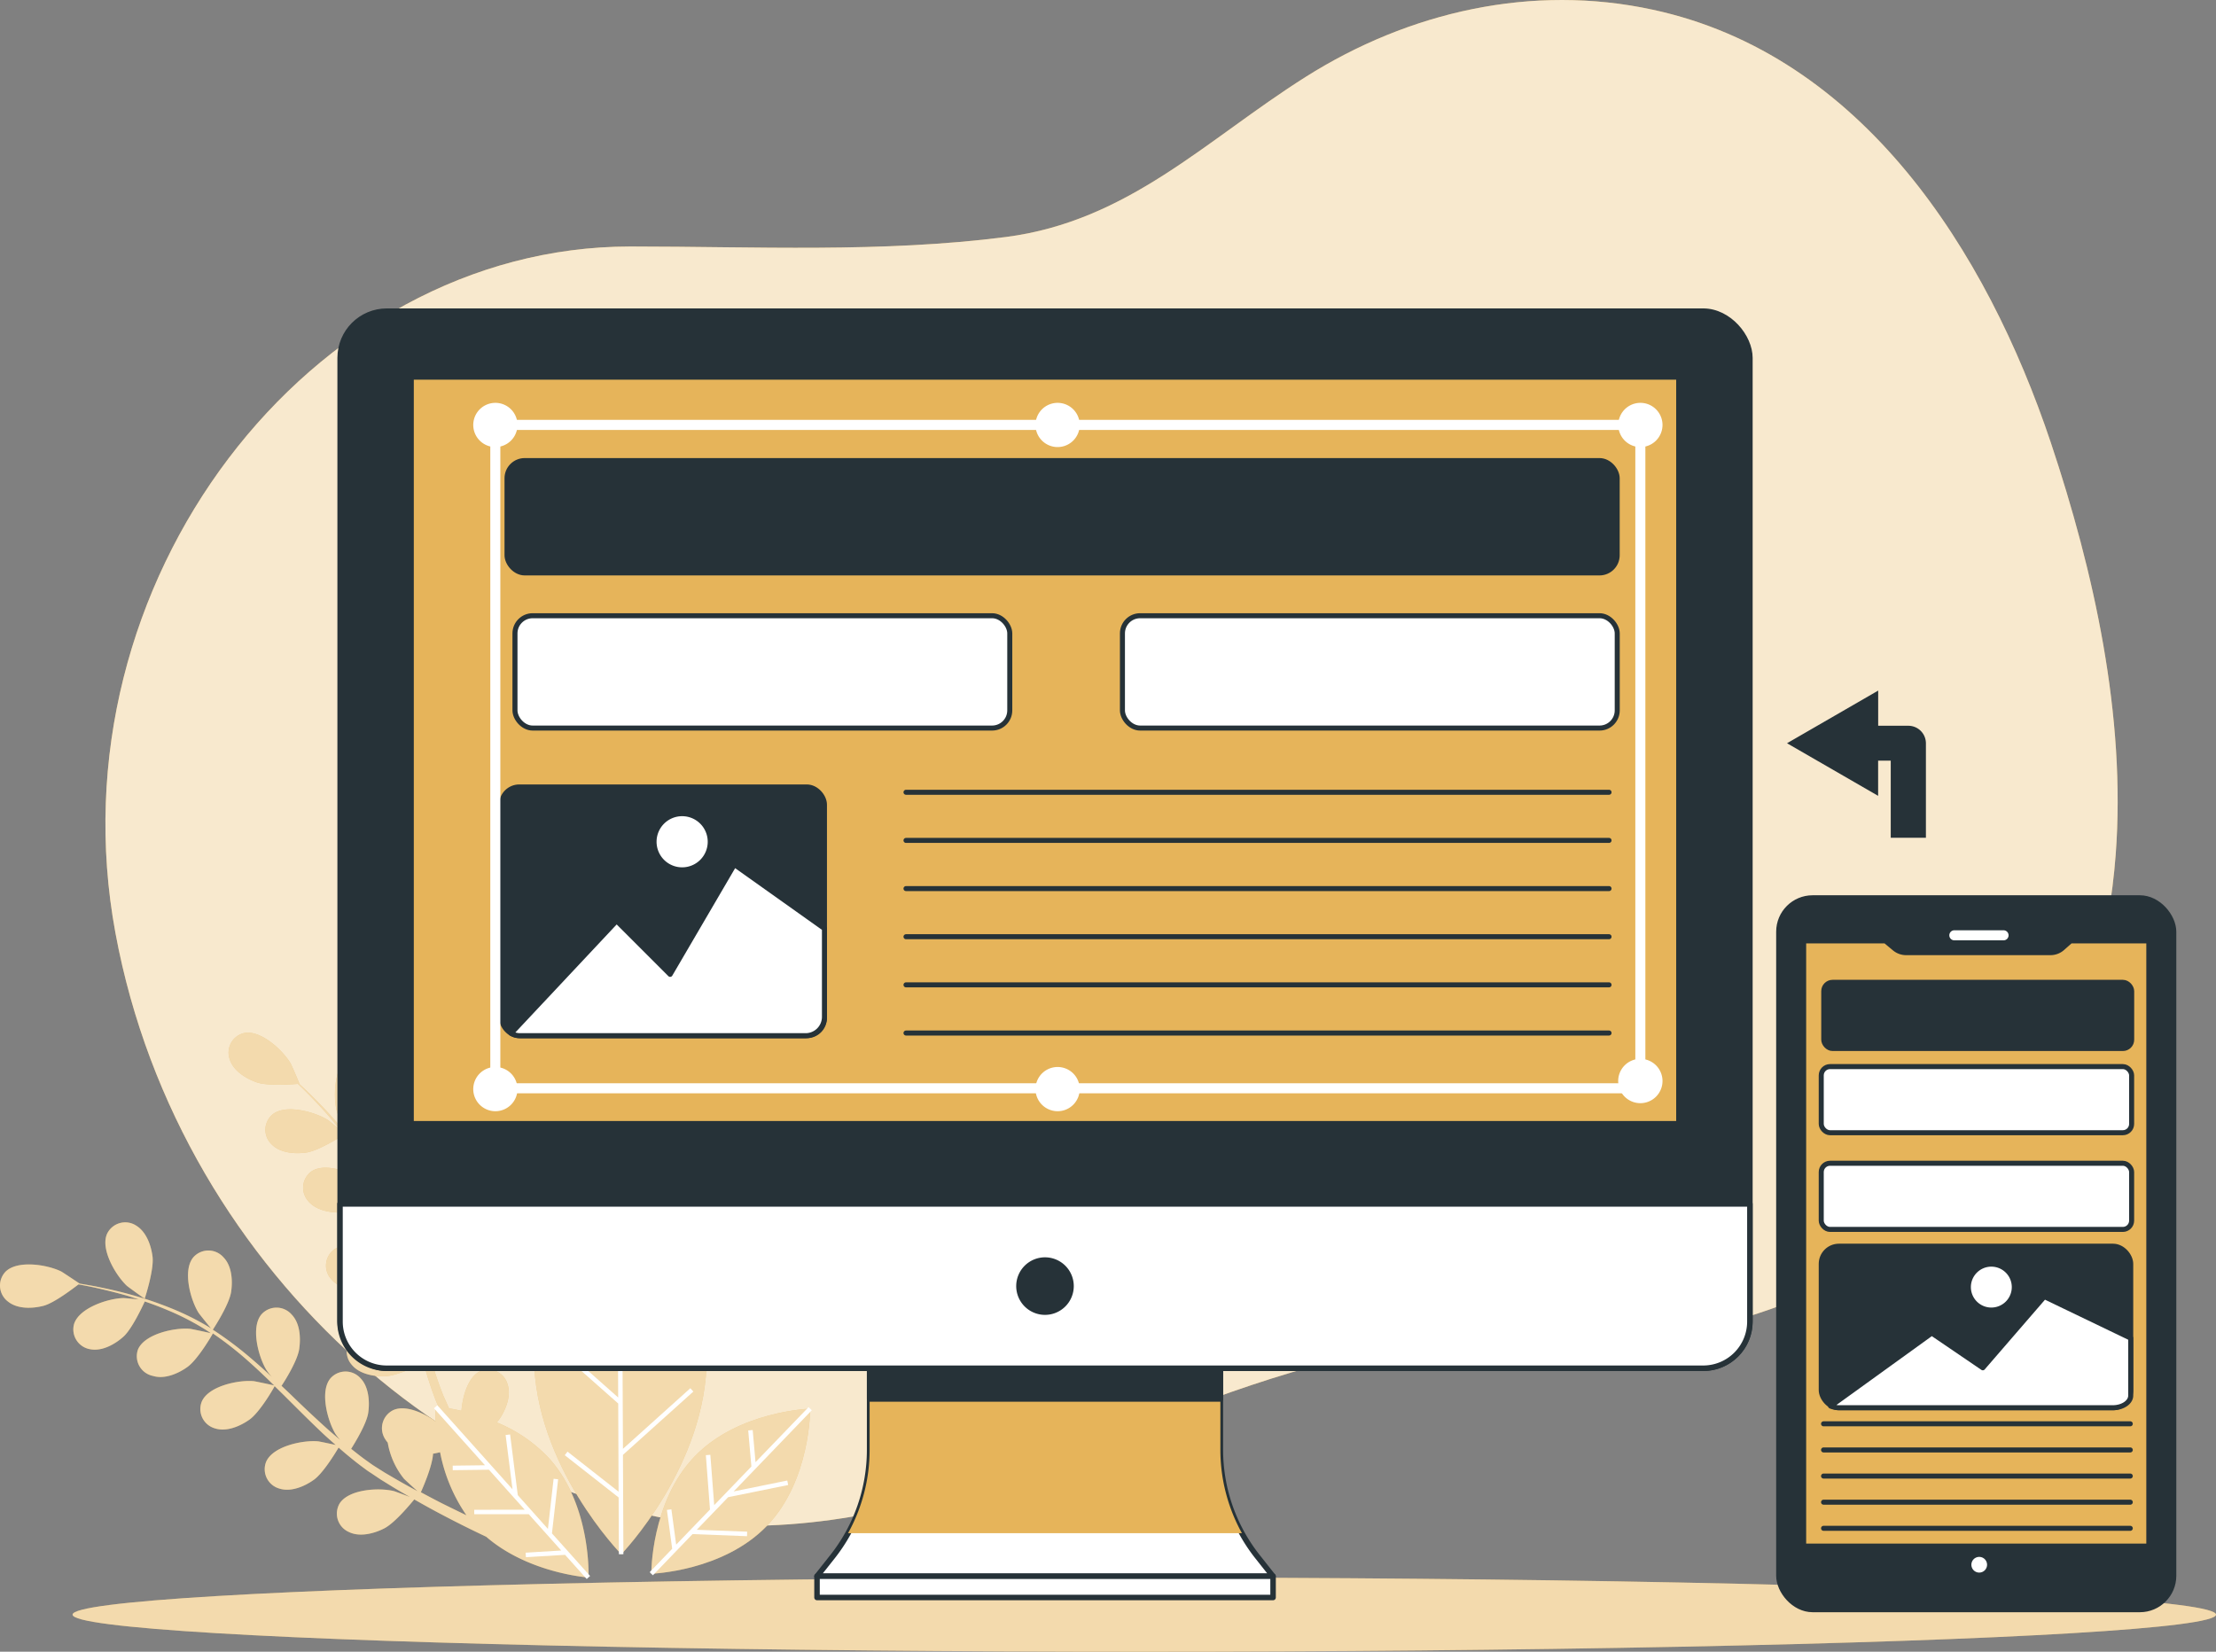 <svg xmlns="http://www.w3.org/2000/svg" width="441.003" height="328.753" viewBox="0 0 441.003 328.753">
  <rect x="0" y="0" width="441.003" height="328.753" fill="#808080" stroke="none"/>
  <g id="Responsive-bro" transform="translate(-29.557 -84.067)">
    <g id="freepik--background-simple--inject-1--inject-35">
      <path id="Path_720" data-name="Path 720" d="M450.6,254.14c2.07-27.54-4.34-56.32-12.92-82C424.93,134.09,400.17,95,358.48,86c-24-5.2-48.5.37-69.11,13.39-19.82,12.53-35.28,28.71-59.64,31.85-24.65,3.17-49.94,1.89-74.72,1.89-63.7,0-115.4,66.93-102.48,136.64s73.86,118,125.56,118c46.45,0,84.67-27.87,128.8-35.36,21.88-3.71,43.85.68,65.51-4.88,25.16-6.46,48.83-21.88,62.77-44.21C444.68,288.16,449.3,271.39,450.6,254.14Z" fill="#e6b45a"/>
      <path id="Path_721" data-name="Path 721" d="M450.6,254.14c2.07-27.54-4.34-56.32-12.92-82C424.93,134.09,400.17,95,358.48,86c-24-5.2-48.5.37-69.11,13.39-19.82,12.53-35.28,28.71-59.64,31.85-24.65,3.17-49.94,1.89-74.72,1.89-63.7,0-115.4,66.93-102.48,136.64s73.86,118,125.56,118c46.45,0,84.67-27.87,128.8-35.36,21.88-3.71,43.85.68,65.51-4.88,25.16-6.46,48.83-21.88,62.77-44.21C444.68,288.16,449.3,271.39,450.6,254.14Z" fill="#fff" opacity="0.7"/>
    </g>
    <g id="freepik--Shadow--inject-1--inject-35">
      <ellipse id="Ellipse_53" data-name="Ellipse 53" cx="213.28" cy="7.38" rx="213.28" ry="7.38" transform="translate(44 398.06)" fill="#e6b45a"/>
      <ellipse id="Ellipse_54" data-name="Ellipse 54" cx="213.28" cy="7.38" rx="213.28" ry="7.38" transform="translate(44 398.06)" fill="#fff" opacity="0.5"/>
    </g>
    <g id="freepik--Plants--inject-1--inject-35">
      <path id="Path_722" data-name="Path 722" d="M98.06,309.19s4.68-3.7,5.88-6.07c1-2,1.76-4.87.7-7A4,4,0,0,0,99,294.27c-2.88,1.8-3.18,7.9-2.45,10.84A42.7,42.7,0,0,0,98.06,309.19Z" fill="#e6b45a"/>
      <path id="Path_723" data-name="Path 723" d="M54.81,340c.2.18,3.53,2.6,3.55,2.54s1.86-5.66,1.56-8.3c-.27-2.25-1.22-5-3.29-6.25a4,4,0,0,0-5.75,1.62C49.47,332.65,52.58,337.92,54.81,340Z" fill="#e6b45a"/>
      <path id="Path_724" data-name="Path 724" d="M152.83,314.78s-17.13,17.68-17,39.39,17.37,39.25,17.37,39.25,17.12-17.68,17-39.4S152.83,314.78,152.83,314.78Z" fill="#e6b45a"/>
      <path id="Path_725" data-name="Path 725" d="M128.41,367.18a6.592,6.592,0,0,0,.62-.78c1.25-1.89,2.31-4.64,1.51-6.9a4,4,0,0,0-5.44-2.5c-2.32,1.09-3.47,4.82-3.71,7.87-.93-.21-1.77-.37-2.48-.49l-.93-2.09c-.34-.72-.58-1.45-.87-2.18-.41-1.09-.78-2.23-1.15-3.36,1.35-.61,5.3-2.45,6.77-4.08s3-4.23,2.53-6.59a4,4,0,0,0-5-3.26c-3.25,1-5.16,6.78-5.23,9.81a10.036,10.036,0,0,0,.12,1.5c-.33-1.12-.66-2.24-1-3.38-.83-3.26-1.58-6.59-2.35-9.93-.16-.7-.33-1.39-.49-2.09,1.14-.5,5.43-2.46,7-4.17s3-4.23,2.54-6.59a4,4,0,0,0-5-3.26c-3.25,1-5.16,6.78-5.23,9.81,0,.11.07.87.14,1.73-.44-1.81-.9-3.61-1.42-5.38a69.66,69.66,0,0,0-3.19-8.92c.4-.18,5.48-2.37,7.19-4.27,1.52-1.67,3-4.23,2.54-6.59a4,4,0,0,0-5-3.26c-3.25,1-5.16,6.78-5.23,9.81,0,.21.25,3,.37,4a.489.489,0,0,0,0-.11,52.54,52.54,0,0,0-4.66-8.05,71,71,0,0,0-5.2-6.48c-1.68-1.94-3.35-3.62-4.83-5.09-.81-.79-1.57-1.5-2.28-2.15h.07c.07,0-1.58-3.78-1.71-4-1.52-2.62-6-6.79-9.31-6.07a4,4,0,0,0-2.81,5.27c.74,2.28,3.26,3.81,5.4,4.55s7,.39,8.16.29c.73.69,1.49,1.44,2.32,2.29,1.45,1.5,3.07,3.2,4.71,5.18.44.52.89,1.1,1.33,1.66-.94-.78-2.25-1.84-2.39-1.93-2.56-1.62-8.45-3.26-11.06-1.09a4,4,0,0,0-.07,6c1.71,1.68,4.65,1.88,6.89,1.55s6.5-2.95,7.41-3.53a44.449,44.449,0,0,1,2.86,4,51.921,51.921,0,0,1,4.43,8.05c.07.16.12.34.19.5-.4-.46-2.78-2.87-3-3-2.36-1.89-8-4.17-10.87-2.3a4,4,0,0,0-.72,5.93c1.51,1.85,4.41,2.38,6.67,2.29,2.61-.09,7.74-2.68,7.94-2.78a71,71,0,0,1,2.89,8.7c.59,2.19,1.09,4.43,1.57,6.68-.53-.59-2.75-2.83-2.92-3-2.37-1.9-8-4.17-10.88-2.31a4,4,0,0,0-.72,5.93c1.51,1.86,4.42,2.38,6.68,2.3,2.54-.09,7.47-2.55,7.88-2.76.22,1,.45,2,.66,3.07.69,3.35,1.37,6.72,2.14,10,.27,1.15.57,2.26.88,3.38-.84-.86-2.38-2.42-2.52-2.53-2.37-1.9-8-4.18-10.88-2.31a4,4,0,0,0-.72,5.93c1.51,1.86,4.42,2.38,6.68,2.3s6.46-2.06,7.63-2.64c.51,1.86,1.07,3.7,1.69,5.48.29.76.54,1.55.86,2.27l.47,1.14-.65-.07s-.05,1.06,0,2.79c-2.49-1.78-6.08-3.31-8.42-2.23a4,4,0,0,0-1.61,5.75,6,6,0,0,0,.52.72,15.59,15.59,0,0,0,3.22,7.17c.13.15,1.82,1.71,2.71,2.49-.86-.46-1.71-.92-2.59-1.42-1.27-.7-2.59-1.49-3.88-2.24l-2-1.26c-.68-.42-1.28-.89-1.93-1.34-.94-.68-1.88-1.43-2.81-2.17.79-1.25,3.07-5,3.39-7.13s.16-5.18-1.51-6.9a4,4,0,0,0-6,0c-2.18,2.6-.56,8.5,1,11.07a10.8,10.8,0,0,0,.93,1.18c-.89-.75-1.79-1.5-2.67-2.29-2.49-2.25-5-4.62-7.44-7l-1.56-1.47c.68-1,3.18-5,3.52-7.32s.15-5.18-1.52-6.89a4,4,0,0,0-6,0c-2.18,2.6-.57,8.5,1,11.06a13,13,0,0,0,1.07,1.37c-1.37-1.27-2.75-2.51-4.15-3.7a71.476,71.476,0,0,0-7.59-5.69c.24-.36,3.26-5,3.64-7.52.34-2.24.16-5.18-1.52-6.89a4,4,0,0,0-6,0c-2.18,2.6-.56,8.5,1.05,11.06.11.18,1.85,2.35,2.5,3.11l-.09-.07a53,53,0,0,0-8.34-4.14,70.614,70.614,0,0,0-7.89-2.62c-2.48-.69-4.8-1.17-6.84-1.58-1.12-.21-2.14-.38-3.09-.54h.06s-3.41-2.28-3.65-2.4c-2.71-1.35-8.74-2.35-11.11.07a4,4,0,0,0,.56,5.95c1.88,1.49,4.82,1.38,7,.82s6-3.53,7-4.27c1,.18,2,.38,3.2.63,2,.45,4.33,1,6.79,1.72l2,.65c-1.22-.13-2.89-.28-3.06-.28-3,.06-8.84,1.94-9.83,5.19a4,4,0,0,0,3.24,5c2.35.45,4.92-1,6.6-2.51s3.8-6.05,4.24-7c1.49.51,3,1.07,4.57,1.74a51.339,51.339,0,0,1,8.14,4.27c.15.1.29.22.44.31-.6-.16-3.91-.86-4.15-.88-3-.28-9,1-10.34,4.08a4,4,0,0,0,2.97,5.3c2.29.71,5-.45,6.84-1.77,2.12-1.51,5-6.5,5.08-6.69a69.6,69.6,0,0,1,7.21,5.66c1.7,1.5,3.35,3.09,5,4.7-.78-.2-3.86-.84-4.08-.86-3-.28-9,.95-10.34,4.07a4,4,0,0,0,2.66,5.34c2.29.72,5-.45,6.84-1.76,2.07-1.48,4.82-6.25,5-6.66.75.74,1.5,1.46,2.24,2.2,2.43,2.42,4.85,4.85,7.32,7.18.85.8,1.72,1.56,2.59,2.33-1.17-.26-3.31-.71-3.5-.72-3-.28-9,.95-10.34,4.07a4,4,0,0,0,2.67,5.34c2.28.72,5-.45,6.83-1.76s4.25-5.28,4.92-6.41c1.45,1.27,2.92,2.49,4.43,3.63.66.48,1.3,1,2,1.42l1.95,1.31c1.36.84,2.62,1.63,3.91,2.38l1.9,1.09c-1.15-.44-3-1.12-3.15-1.16-2.94-.74-9-.42-10.84,2.46A4,4,0,0,0,99,389c2.15,1.05,5,.31,7-.71,2.22-1.12,5.57-5.27,6-5.78,1.55.89,3.08,1.74,4.52,2.51,3.84,2.05,7.19,3.69,9.8,4.92,8.45,7.31,20.36,8.11,20.36,8.11s.62-14.25-7.77-23.64A29.36,29.36,0,0,0,128.41,367.18Zm-15.1,13.9c.26-.58,2.29-5.11,2.43-7.67.47-.08.94-.18,1.4-.29a33,33,0,0,0,5.25,12.55q-2.3-1.1-5-2.44c-1.28-.66-2.67-1.39-4.08-2.15Z" fill="#e6b45a"/>
      <path id="Path_726" data-name="Path 726" d="M190.79,364.45s-14.27.44-23,9.51-8.62,23.34-8.62,23.34,14.26-.44,23-9.51S190.79,364.45,190.79,364.45Z" fill="#e6b45a"/>
      <g id="Group_1723" data-name="Group 1723" opacity="0.5">
        <path id="Path_727" data-name="Path 727" d="M98.06,309.19s4.68-3.7,5.88-6.07c1-2,1.76-4.87.7-7A4,4,0,0,0,99,294.27c-2.88,1.8-3.18,7.9-2.45,10.84A42.7,42.7,0,0,0,98.06,309.19Z" fill="#fff"/>
        <path id="Path_728" data-name="Path 728" d="M54.81,340c.2.18,3.53,2.6,3.55,2.54s1.86-5.66,1.56-8.3c-.27-2.25-1.22-5-3.29-6.25a4,4,0,0,0-5.75,1.62C49.47,332.65,52.58,337.92,54.81,340Z" fill="#fff"/>
        <path id="Path_729" data-name="Path 729" d="M152.83,314.78s-17.13,17.68-17,39.39,17.37,39.25,17.37,39.25,17.12-17.68,17-39.4S152.83,314.78,152.83,314.78Z" fill="#fff"/>
        <path id="Path_730" data-name="Path 730" d="M128.41,367.18a6.592,6.592,0,0,0,.62-.78c1.25-1.89,2.31-4.64,1.51-6.9a4,4,0,0,0-5.44-2.5c-2.32,1.09-3.47,4.82-3.71,7.87-.93-.21-1.77-.37-2.48-.49l-.93-2.09c-.34-.72-.58-1.45-.87-2.18-.41-1.09-.78-2.23-1.15-3.36,1.35-.61,5.3-2.45,6.77-4.08s3-4.23,2.53-6.59a4,4,0,0,0-5-3.26c-3.25,1-5.16,6.78-5.23,9.81a10.036,10.036,0,0,0,.12,1.5c-.33-1.12-.66-2.24-1-3.38-.83-3.26-1.58-6.59-2.35-9.93-.16-.7-.33-1.39-.49-2.09,1.14-.5,5.43-2.46,7-4.17s3-4.23,2.54-6.59a4,4,0,0,0-5-3.26c-3.25,1-5.16,6.78-5.23,9.81,0,.11.07.87.14,1.73-.44-1.81-.9-3.61-1.42-5.38a69.66,69.66,0,0,0-3.19-8.92c.4-.18,5.48-2.37,7.19-4.27,1.52-1.67,3-4.23,2.54-6.59a4,4,0,0,0-5-3.26c-3.25,1-5.16,6.78-5.23,9.81,0,.21.25,3,.37,4a.489.489,0,0,0,0-.11,52.54,52.54,0,0,0-4.66-8.05,71,71,0,0,0-5.2-6.48c-1.68-1.94-3.35-3.62-4.83-5.09-.81-.79-1.57-1.5-2.28-2.15h.07c.07,0-1.58-3.78-1.71-4-1.52-2.62-6-6.79-9.31-6.07a4,4,0,0,0-2.81,5.27c.74,2.28,3.26,3.81,5.4,4.55s7,.39,8.16.29c.73.69,1.49,1.44,2.32,2.29,1.45,1.5,3.07,3.2,4.71,5.18.44.52.89,1.1,1.33,1.66-.94-.78-2.25-1.84-2.39-1.93-2.56-1.62-8.45-3.26-11.06-1.09a4,4,0,0,0-.07,6c1.71,1.68,4.65,1.88,6.89,1.55s6.5-2.95,7.41-3.53a44.449,44.449,0,0,1,2.86,4,51.921,51.921,0,0,1,4.43,8.05c.07.16.12.34.19.5-.4-.46-2.78-2.87-3-3-2.36-1.89-8-4.17-10.87-2.3a4,4,0,0,0-.72,5.93c1.51,1.85,4.41,2.38,6.67,2.29,2.61-.09,7.74-2.68,7.94-2.78a71,71,0,0,1,2.89,8.7c.59,2.19,1.09,4.43,1.57,6.68-.53-.59-2.75-2.83-2.92-3-2.37-1.9-8-4.17-10.88-2.31a4,4,0,0,0-.72,5.93c1.51,1.86,4.42,2.38,6.68,2.3,2.54-.09,7.47-2.55,7.88-2.76.22,1,.45,2,.66,3.07.69,3.35,1.37,6.72,2.14,10,.27,1.15.57,2.26.88,3.38-.84-.86-2.38-2.42-2.52-2.53-2.37-1.9-8-4.18-10.88-2.31a4,4,0,0,0-.72,5.93c1.51,1.86,4.42,2.38,6.68,2.3s6.46-2.06,7.63-2.64c.51,1.86,1.07,3.7,1.69,5.48.29.76.54,1.55.86,2.27l.47,1.14-.65-.07s-.05,1.06,0,2.79c-2.49-1.78-6.08-3.31-8.42-2.23a4,4,0,0,0-1.61,5.75,6,6,0,0,0,.52.72,15.59,15.59,0,0,0,3.22,7.17c.13.15,1.82,1.71,2.71,2.49-.86-.46-1.71-.92-2.59-1.42-1.27-.7-2.59-1.49-3.88-2.24l-2-1.26c-.68-.42-1.28-.89-1.93-1.34-.94-.68-1.88-1.43-2.81-2.17.79-1.25,3.07-5,3.39-7.13s.16-5.18-1.51-6.9a4,4,0,0,0-6,0c-2.18,2.6-.56,8.5,1,11.07a10.8,10.8,0,0,0,.93,1.18c-.89-.75-1.79-1.5-2.67-2.29-2.49-2.25-5-4.62-7.44-7l-1.56-1.47c.68-1,3.18-5,3.52-7.32s.15-5.18-1.52-6.89a4,4,0,0,0-6,0c-2.18,2.6-.57,8.5,1,11.06a13,13,0,0,0,1.07,1.37c-1.37-1.27-2.75-2.51-4.15-3.7a71.476,71.476,0,0,0-7.59-5.69c.24-.36,3.26-5,3.64-7.52.34-2.24.16-5.18-1.52-6.89a4,4,0,0,0-6,0c-2.18,2.6-.56,8.5,1.05,11.06.11.18,1.85,2.35,2.5,3.11l-.09-.07a53,53,0,0,0-8.34-4.14,70.614,70.614,0,0,0-7.89-2.62c-2.48-.69-4.8-1.17-6.84-1.58-1.12-.21-2.14-.38-3.09-.54h.06s-3.41-2.28-3.65-2.4c-2.71-1.35-8.74-2.35-11.11.07a4,4,0,0,0,.56,5.95c1.88,1.49,4.82,1.38,7,.82s6-3.53,7-4.27c1,.18,2,.38,3.2.63,2,.45,4.33,1,6.79,1.72l2,.65c-1.22-.13-2.89-.28-3.06-.28-3,.06-8.84,1.94-9.83,5.19a4,4,0,0,0,3.24,5c2.35.45,4.92-1,6.6-2.51s3.8-6.05,4.24-7c1.49.51,3,1.07,4.57,1.74a51.339,51.339,0,0,1,8.14,4.27c.15.1.29.22.44.31-.6-.16-3.91-.86-4.15-.88-3-.28-9,1-10.34,4.08a4,4,0,0,0,2.97,5.3c2.29.71,5-.45,6.84-1.77,2.12-1.51,5-6.5,5.08-6.69a69.6,69.6,0,0,1,7.21,5.66c1.7,1.5,3.35,3.09,5,4.7-.78-.2-3.86-.84-4.08-.86-3-.28-9,.95-10.34,4.07a4,4,0,0,0,2.66,5.34c2.29.72,5-.45,6.84-1.76,2.07-1.48,4.82-6.25,5-6.66.75.74,1.5,1.46,2.24,2.2,2.43,2.42,4.85,4.85,7.32,7.18.85.8,1.72,1.56,2.59,2.33-1.17-.26-3.31-.71-3.5-.72-3-.28-9,.95-10.34,4.07a4,4,0,0,0,2.67,5.34c2.28.72,5-.45,6.83-1.76s4.25-5.28,4.92-6.41c1.45,1.27,2.92,2.49,4.43,3.63.66.48,1.3,1,2,1.42l1.95,1.31c1.36.84,2.62,1.63,3.91,2.38l1.9,1.09c-1.15-.44-3-1.12-3.15-1.16-2.94-.74-9-.42-10.84,2.46A4,4,0,0,0,99,389c2.15,1.05,5,.31,7-.71,2.22-1.12,5.57-5.27,6-5.78,1.55.89,3.08,1.74,4.52,2.51,3.84,2.05,7.19,3.69,9.8,4.92,8.45,7.31,20.36,8.11,20.36,8.11s.62-14.25-7.77-23.64A29.36,29.36,0,0,0,128.41,367.18Zm-15.1,13.9c.26-.58,2.29-5.11,2.43-7.67.47-.08.94-.18,1.4-.29a33,33,0,0,0,5.25,12.55q-2.3-1.1-5-2.44c-1.28-.66-2.67-1.39-4.08-2.15Z" fill="#fff"/>
        <path id="Path_731" data-name="Path 731" d="M190.79,364.45s-14.27.44-23,9.51-8.62,23.34-8.62,23.34,14.26-.44,23-9.51S190.79,364.45,190.79,364.45Z" fill="#fff"/>
      </g>
      <path id="Path_732" data-name="Path 732" d="M153.53,373.64l14.01-12.6-.6-.66-13.41,12.06-.08-16.51.08.05,11.85-17.33-.75-.5L153.45,354.5l-.17-39.72h-.9l.11,26.97-8.92-7.72-.58.68,9.51,8.23.08,19.28-13.52-11.97-.59.68,14.12,12.49.07,17.55L142.5,373l-.55.71,10.72,8.41.05,11.3.9-.01-.09-19.78Z" fill="#fff"/>
      <path id="Path_733" data-name="Path 733" d="M140.63,378.5l-.9-.1-1.13,9.98-6.01-6.73h.01l-1.53-12.07-.89.11,1.37,10.8-14.96-16.72-.67.6,10.15,11.34-6.42.08.01.9,7.2-.09,7.12,7.96-10.05.01.01.89,10.84-.01,6.47,7.23-7.09.43.06.9,7.79-.47,4.31,4.81.67-.6-7.59-8.48Z" fill="#fff"/>
      <path id="Path_734" data-name="Path 734" d="M174.48,382.06l11.93-2.42-.18-.89-10.67,2.17,15.55-16.16-.64-.62L179.91,375.1l-.56-6.4-.89.08.63,7.18-7.4,7.69-.77-10.02-.89.07.82,10.82-6.73,6.99-.95-7.03-.89.12,1.05,7.73-4.48,4.66.64.62,7.89-8.2,10.84.42.03-.9-10.03-.38,6.26-6.5Z" fill="#fff"/>
    </g>
    <g id="freepik--device-2--inject-1--inject-35">
      <rect id="Rectangle_8" data-name="Rectangle 8" width="78.63" height="141.7" rx="6.75" transform="translate(383.53 262.76)" fill="#263238" stroke="#263238" stroke-miterlimit="10" stroke-width="1"/>
      <path id="Path_735" data-name="Path 735" d="M428.28,271.23h-9.79a1,1,0,0,1-1-1h0a1,1,0,0,1,1-1h9.79a1,1,0,0,1,1,1h0A1,1,0,0,1,428.28,271.23Z" fill="#fff"/>
      <path id="Path_736" data-name="Path 736" d="M457.19,391.8H388.5V271.34h16.28l1.83,1.52a3.58,3.58,0,0,0,2.28.82h28.72a3.58,3.58,0,0,0,2.36-.88l1.65-1.46h15.57Z" fill="#e6b45a" stroke="#263238" stroke-linecap="round" stroke-linejoin="round" stroke-width="1"/>
      <path id="Path_737" data-name="Path 737" d="M425,395.51a1.56,1.56,0,1,0-.46,1.107,1.57,1.57,0,0,0,.46-1.107Z" fill="#fff"/>
      <line id="Line_12" data-name="Line 12" x1="61.04" transform="translate(392.46 367.46)" fill="none" stroke="#263238" stroke-linecap="round" stroke-linejoin="round" stroke-width="1"/>
      <line id="Line_13" data-name="Line 13" x1="61.04" transform="translate(392.46 372.66)" fill="none" stroke="#263238" stroke-linecap="round" stroke-linejoin="round" stroke-width="1"/>
      <line id="Line_14" data-name="Line 14" x1="61.04" transform="translate(392.46 377.86)" fill="none" stroke="#263238" stroke-linecap="round" stroke-linejoin="round" stroke-width="1"/>
      <line id="Line_15" data-name="Line 15" x1="61.04" transform="translate(392.46 383.06)" fill="none" stroke="#263238" stroke-linecap="round" stroke-linejoin="round" stroke-width="1"/>
      <line id="Line_16" data-name="Line 16" x1="61.04" transform="translate(392.46 388.26)" fill="none" stroke="#263238" stroke-linecap="round" stroke-linejoin="round" stroke-width="1"/>
      <rect id="Rectangle_9" data-name="Rectangle 9" width="61.28" height="13.17" rx="1.75" transform="translate(392.5 279.59)" fill="#263238" stroke="#263238" stroke-linecap="round" stroke-linejoin="round" stroke-width="1"/>
      <rect id="Rectangle_10" data-name="Rectangle 10" width="61.77" height="13.16" rx="1.75" transform="translate(392 296.36)" fill="#fff" stroke="#263238" stroke-linecap="round" stroke-linejoin="round" stroke-width="1"/>
      <rect id="Rectangle_11" data-name="Rectangle 11" width="61.77" height="13.17" rx="1.75" transform="translate(392 315.6)" fill="#fff" stroke="#263238" stroke-linecap="round" stroke-linejoin="round" stroke-width="1"/>
      <rect id="Rectangle_12" data-name="Rectangle 12" width="61.59" height="32.15" rx="3.52" transform="translate(392 332.11)" fill="#263238" stroke="#263238" stroke-linecap="round" stroke-linejoin="round" stroke-width="1"/>
      <path id="Path_738" data-name="Path 738" d="M430.42,340.25a4.57,4.57,0,1,0-4.57,4.57,4.57,4.57,0,0,0,4.57-4.57Z" fill="#fff" stroke="#263238" stroke-linecap="round" stroke-linejoin="round" stroke-width="1"/>
      <path id="Path_739" data-name="Path 739" d="M395.59,364.26H450c2,0,3.59-1.09,3.59-2.43V350.41l-17.19-8.27-12.25,14.17L414,349.4l-20.13,14.53a4.81,4.81,0,0,0,1.72.33Z" fill="#fff" stroke="#263238" stroke-linecap="round" stroke-linejoin="round" stroke-width="1"/>
      <path id="Path_740" data-name="Path 740" d="M409.33,228.52h-6v-7L385.19,232l18.13,10.47v-7h2.51v15.34h7V232a3.5,3.5,0,0,0-3.5-3.48Z" fill="#263238"/>
    </g>
    <g id="freepik--device-1--inject-1--inject-35">
      <path id="Path_741" data-name="Path 741" d="M272.42,372.64v-23.7h-69.8v23.7a34.312,34.312,0,0,1-7.412,21.3L192.15,397.8h90.74l-3.05-3.86a34.32,34.32,0,0,1-7.42-21.3Z" fill="#fff" stroke="#263238" stroke-linecap="round" stroke-linejoin="round" stroke-width="1.095"/>
      <path id="Path_742" data-name="Path 742" d="M198.33,389.23h78.38a34.34,34.34,0,0,1-4.29-16.59v-23.7h-69.8v23.7a34.221,34.221,0,0,1-4.29,16.591Z" fill="#e6b45a"/>
      <rect id="Rectangle_13" data-name="Rectangle 13" width="69.8" height="10.01" transform="translate(202.62 352.5)" fill="#263238" stroke="#263238" stroke-linecap="round" stroke-linejoin="round" stroke-width="1.095"/>
      <rect id="Rectangle_14" data-name="Rectangle 14" width="280.55" height="210.41" rx="9.29" transform="translate(97.25 146)" fill="#263238" stroke="#263238" stroke-linecap="round" stroke-linejoin="round" stroke-width="1.095"/>
      <path id="Path_743" data-name="Path 743" d="M97.25,323.7H377.8v23.41a9.29,9.29,0,0,1-9.29,9.29h-262a9.29,9.29,0,0,1-9.29-9.29V323.7Z" fill="#fff" stroke="#263238" stroke-linecap="round" stroke-linejoin="round" stroke-width="1.095"/>
      <rect id="Rectangle_15" data-name="Rectangle 15" width="252.32" height="148.65" transform="translate(111.36 159.09)" fill="#e6b45a" stroke="#263238" stroke-linecap="round" stroke-linejoin="round" stroke-width="1.095"/>
      <path id="Path_744" data-name="Path 744" d="M242.7,340.06a5.18,5.18,0,1,0-5.18,5.17,5.18,5.18,0,0,0,5.18-5.17Z" fill="#263238" stroke="#263238" stroke-linecap="round" stroke-linejoin="round" stroke-width="1.095"/>
      <rect id="Rectangle_16" data-name="Rectangle 16" width="90.76" height="4.23" transform="translate(192.15 397.8)" fill="#fff" stroke="#263238" stroke-linecap="round" stroke-linejoin="round" stroke-width="1.095"/>
      <rect id="Rectangle_17" data-name="Rectangle 17" width="220.93" height="22.36" rx="3.52" transform="translate(130.46 175.74)" fill="#263238" stroke="#263238" stroke-linecap="round" stroke-linejoin="round" stroke-width="1"/>
      <rect id="Rectangle_18" data-name="Rectangle 18" width="64.25" height="49.51" rx="3.52" transform="translate(129.38 240.7)" fill="#263238" stroke="#263238" stroke-linecap="round" stroke-linejoin="round" stroke-width="1"/>
      <path id="Path_745" data-name="Path 745" d="M170.9,251.61a5.59,5.59,0,1,0-5.59,5.59A5.59,5.59,0,0,0,170.9,251.61Z" fill="#fff" stroke="#263238" stroke-linecap="round" stroke-linejoin="round" stroke-width="1"/>
      <path id="Path_746" data-name="Path 746" d="M133.12,290.21h56.76a3.75,3.75,0,0,0,3.75-3.75V268.88L175.7,256.14,162.92,278l-10.65-10.65-21,22.39A3.73,3.73,0,0,0,133.12,290.21Z" fill="#fff" stroke="#263238" stroke-linecap="round" stroke-linejoin="round" stroke-width="1"/>
      <rect id="Rectangle_19" data-name="Rectangle 19" width="98.47" height="22.36" rx="3.52" transform="translate(132.04 206.62)" fill="#fff" stroke="#263238" stroke-linecap="round" stroke-linejoin="round" stroke-width="1"/>
      <rect id="Rectangle_20" data-name="Rectangle 20" width="98.47" height="22.36" rx="3.52" transform="translate(252.93 206.62)" fill="#fff" stroke="#263238" stroke-linecap="round" stroke-linejoin="round" stroke-width="1"/>
      <line id="Line_17" data-name="Line 17" x1="139.91" transform="translate(209.86 241.76)" fill="none" stroke="#263238" stroke-linecap="round" stroke-linejoin="round" stroke-width="1"/>
      <line id="Line_18" data-name="Line 18" x1="139.91" transform="translate(209.86 251.34)" fill="none" stroke="#263238" stroke-linecap="round" stroke-linejoin="round" stroke-width="1"/>
      <line id="Line_19" data-name="Line 19" x1="139.91" transform="translate(209.86 260.93)" fill="none" stroke="#263238" stroke-linecap="round" stroke-linejoin="round" stroke-width="1"/>
      <line id="Line_20" data-name="Line 20" x1="139.91" transform="translate(209.86 270.51)" fill="none" stroke="#263238" stroke-linecap="round" stroke-linejoin="round" stroke-width="1"/>
      <line id="Line_21" data-name="Line 21" x1="139.91" transform="translate(209.86 280.09)" fill="none" stroke="#263238" stroke-linecap="round" stroke-linejoin="round" stroke-width="1"/>
      <line id="Line_22" data-name="Line 22" x1="139.91" transform="translate(209.86 289.68)" fill="none" stroke="#263238" stroke-linecap="round" stroke-linejoin="round" stroke-width="1"/>
      <rect id="Rectangle_21" data-name="Rectangle 21" width="227.87" height="132.04" transform="translate(128.13 168.64)" fill="none" stroke="#fff" stroke-linecap="round" stroke-linejoin="round" stroke-width="2"/>
      <path id="Path_747" data-name="Path 747" d="M132.54,168.64a4.4,4.4,0,1,0-1.289,3.121,4.41,4.41,0,0,0,1.289-3.121Z" fill="#fff"/>
      <path id="Path_748" data-name="Path 748" d="M360.41,168.64a4.4,4.4,0,1,0-1.285,3.118,4.41,4.41,0,0,0,1.285-3.118Z" fill="#fff"/>
      <path id="Path_749" data-name="Path 749" d="M244.43,168.64a4.4,4.4,0,1,0-1.289,3.121,4.41,4.41,0,0,0,1.289-3.121Z" fill="#fff"/>
      <path id="Path_750" data-name="Path 750" d="M244.43,300.84a4.4,4.4,0,1,0-1.292,3.115,4.41,4.41,0,0,0,1.292-3.115Z" fill="#fff"/>
      <path id="Path_751" data-name="Path 751" d="M132.54,300.84a4.4,4.4,0,1,0-1.292,3.115,4.41,4.41,0,0,0,1.292-3.115Z" fill="#fff"/>
      <path id="Path_752" data-name="Path 752" d="M360.41,299.24a4.41,4.41,0,1,0-4.4,4.4,4.41,4.41,0,0,0,4.4-4.4Z" fill="#fff"/>
    </g>
  </g>
</svg>
